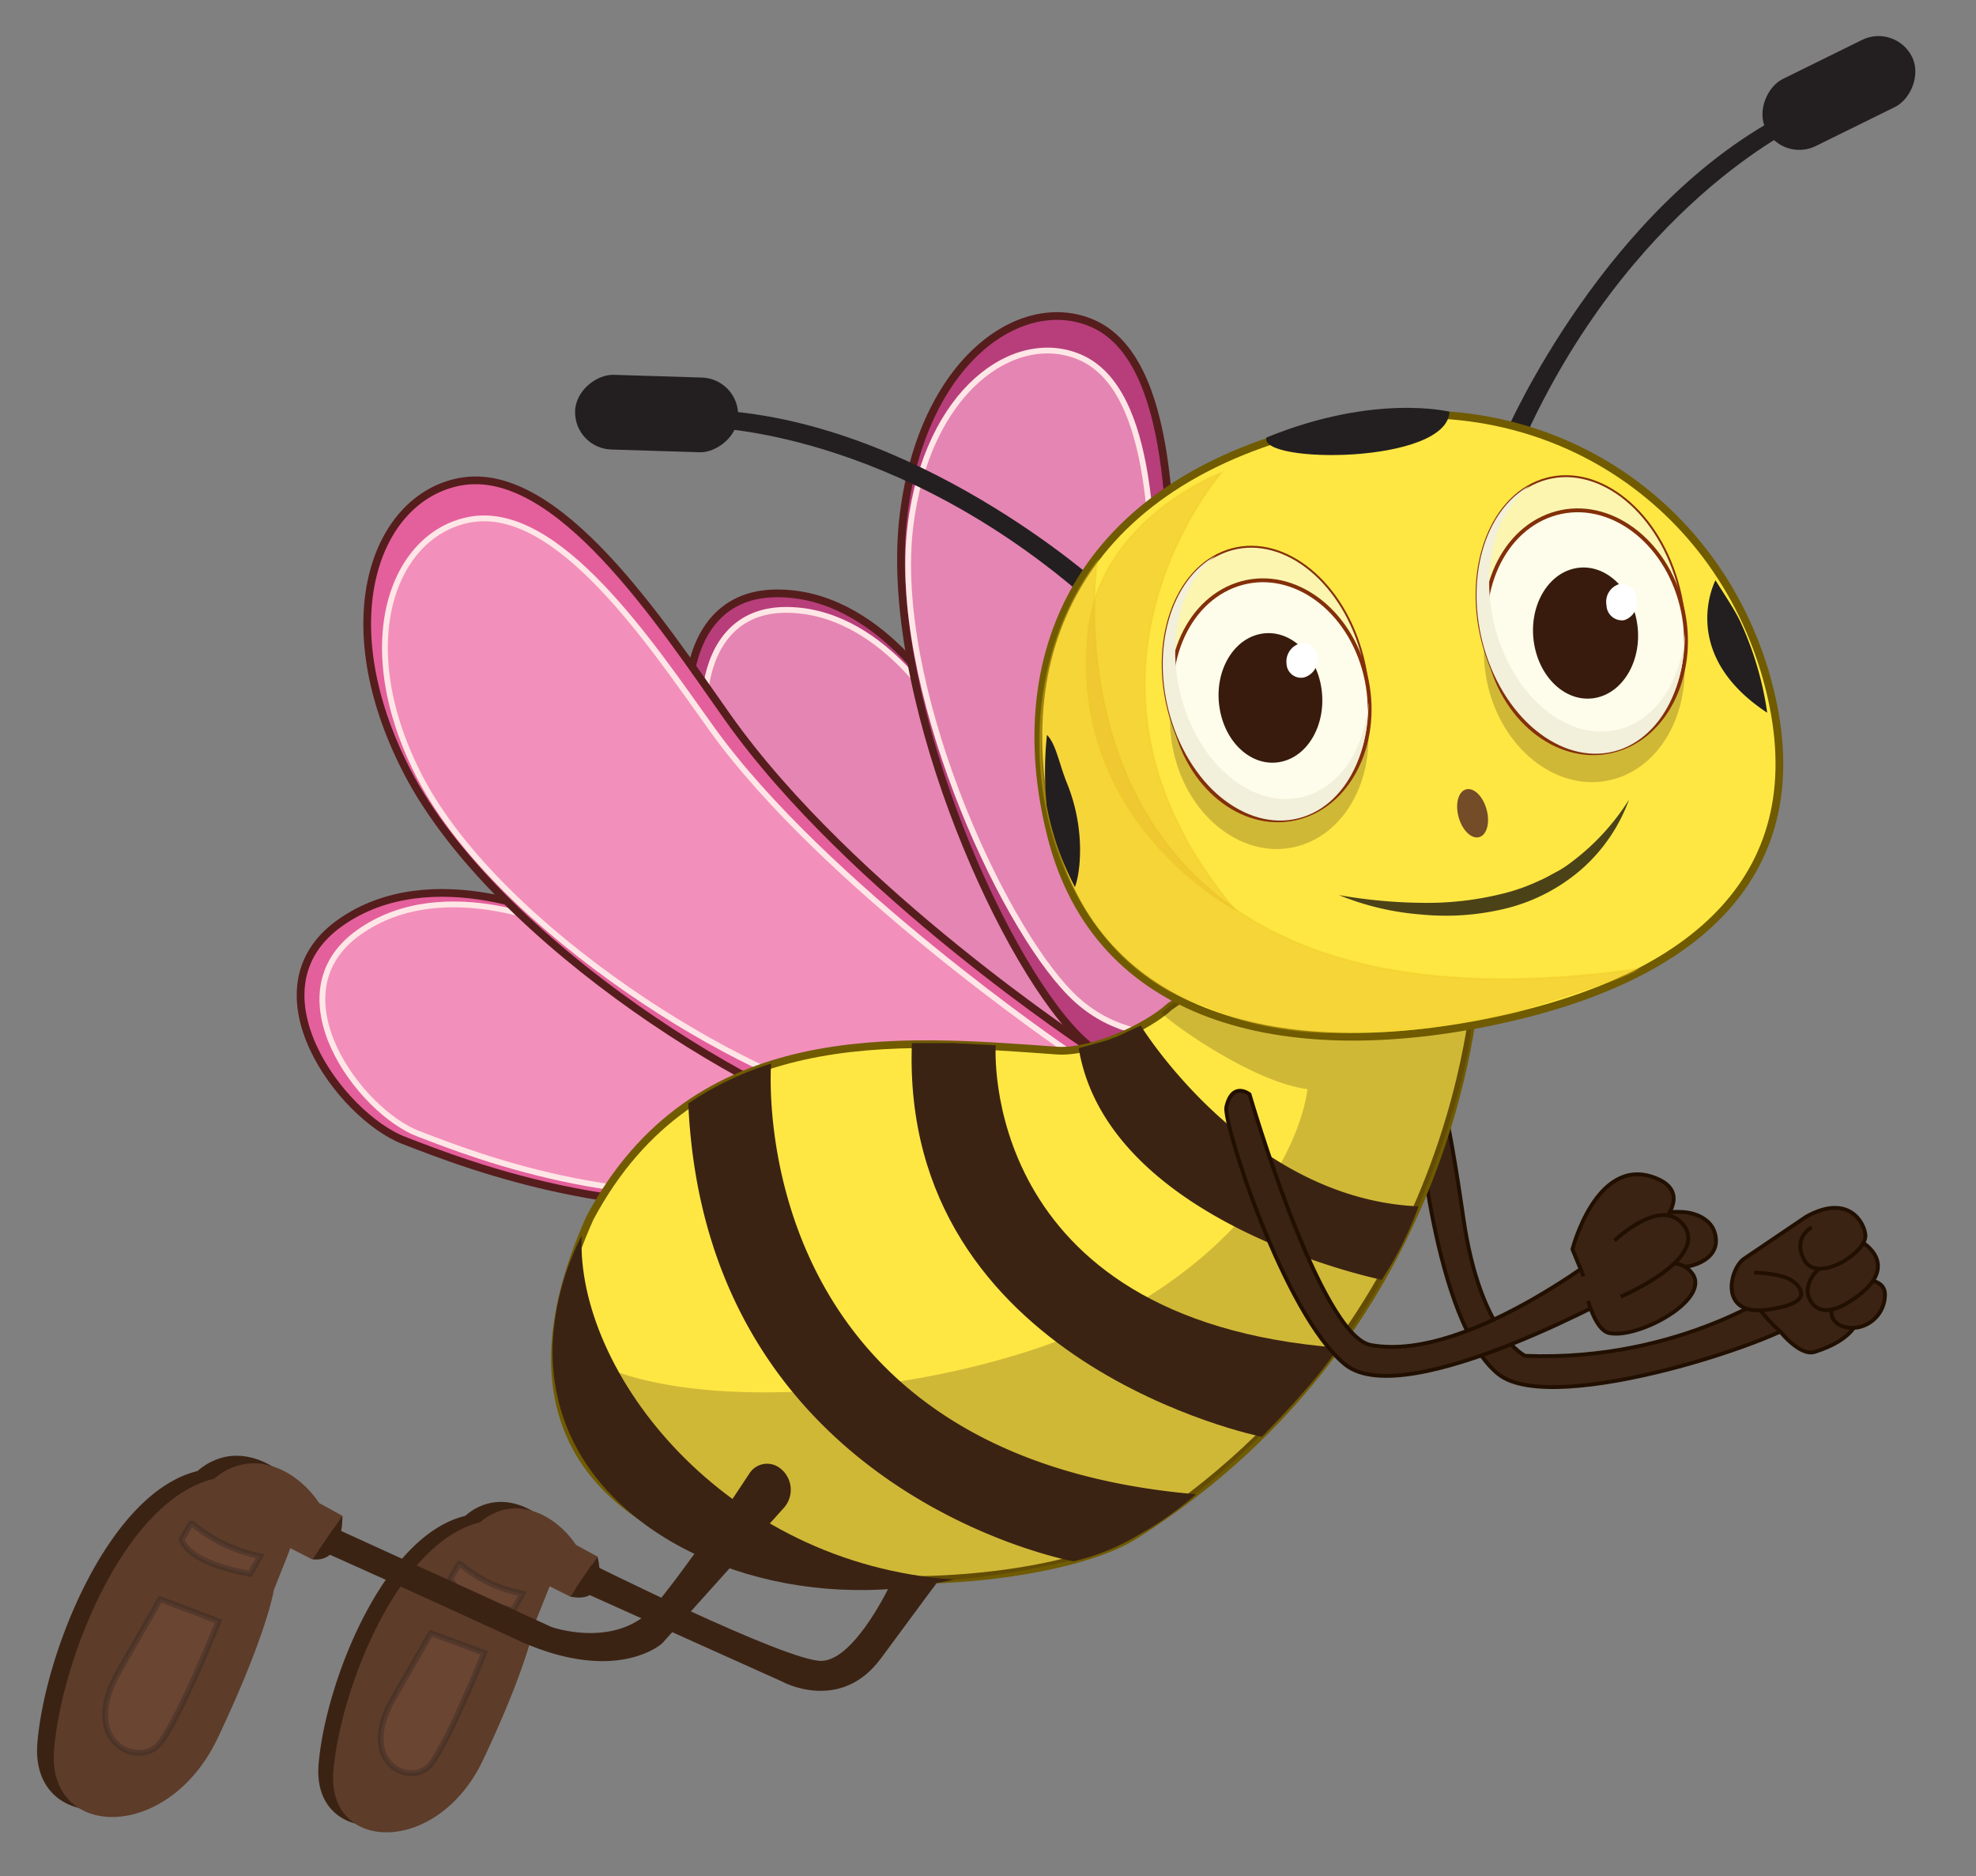 <svg xmlns="http://www.w3.org/2000/svg" width="256" height="243" viewBox="0 0 256 243">
  <rect x="0" y="0" width="256" height="243" fill="#808080" stroke="none"/>
  <defs>
    <style>
      .cls-1 {
        isolation: isolate;
      }

      .cls-2 {
        fill: #b73e7b;
      }

      .cls-2, .cls-4 {
        stroke: #561d1d;
      }

      .cls-3 {
        fill: #e585b3;
      }

      .cls-3, .cls-5 {
        stroke: #ffe6e6;
      }

      .cls-10, .cls-3, .cls-5 {
        stroke-width: 0.75px;
      }

      .cls-4 {
        fill: #e4609c;
      }

      .cls-5 {
        fill: #f38fbb;
      }

      .cls-6 {
        fill: #231f20;
      }

      .cls-12, .cls-7, .cls-8 {
        fill: #3b2314;
      }

      .cls-7 {
        stroke: #210f00;
      }

      .cls-10, .cls-11, .cls-13, .cls-7 {
        stroke-miterlimit: 10;
      }

      .cls-16, .cls-7 {
        stroke-width: 0.5px;
      }

      .cls-9 {
        fill: #5d3c2a;
      }

      .cls-10 {
        fill: #895b46;
        stroke: #231f20;
      }

      .cls-10, .cls-13 {
        opacity: 0.3;
      }

      .cls-11 {
        fill: #ffe743;
        stroke: #705b01;
      }

      .cls-12 {
        opacity: 0.24;
      }

      .cls-13 {
        fill: #e0aa24;
        stroke: #eac71c;
        stroke-width: 0.25px;
      }

      .cls-14 {
        fill: #754c28;
      }

      .cls-15 {
        fill: #fbf5b0;
        stroke-width: 0.25px;
      }

      .cls-15, .cls-16 {
        stroke: #832f0a;
        stroke-linecap: round;
        stroke-linejoin: round;
      }

      .cls-16 {
        fill: #fefdeb;
      }

      .cls-17 {
        mix-blend-mode: multiply;
      }

      .cls-18 {
        fill: #f2efda;
      }

      .cls-19 {
        fill: #381b0d;
      }

      .cls-20 {
        fill: #fff;
      }

      .cls-21 {
        fill: #4c4218;
      }
    </style>
  </defs>
  <g class="cls-1">
    <g id="Layer_1" data-name="Layer 1">
      <g id="Bee_01">
        <g id="Bee_lift_wings__01" data-name="Bee lift wings _01">
          <g>
            <path class="cls-2" d="M122.39,91.61s-8.47-15-22-14.75S87.6,95.75,92.1,102.28,109.16,127.71,132,137,127.11,110.17,122.39,91.61Z"/>
            <path class="cls-3" d="M122,92.7S114.16,78.82,101.62,79s-11.84,17.5-7.68,23.55,15.81,23.56,37,32.18S126.38,109.9,122,92.7Z"/>
          </g>
          <g>
            <path class="cls-2" d="M164,137.78s-14.32,6.61-24.48-3.75S114.22,89.2,117.08,66.55c2.5-19.84,15.19-28.68,24.45-24.67,10.79,4.69,10.18,27.31,10.37,40.85C152.24,108,164,137.78,164,137.78Z"/>
            <path class="cls-3" d="M160.94,132.27s-12.95,5.83-22.22-3.51-23.23-40.28-20.78-60.55c2.15-17.74,13.6-25.58,22-21.93,9.82,4.26,9.4,24.5,9.65,36.63C150.07,105.5,160.94,132.27,160.94,132.27Z"/>
          </g>
        </g>
        <g id="Bee_right_Bee_wings_01" data-name="Bee right Bee wings_01">
          <g>
            <path class="cls-4" d="M73.06,119.23s-17-8.27-29.06.35.19,25,8.31,28.13S83.54,160.09,110,154.3,88.86,133.08,73.06,119.23Z"/>
            <path class="cls-5" d="M73.39,120.46s-15.71-7.67-26.92.32.17,23.18,7.7,26.06,28.94,11.47,53.42,6.11S88,133.28,73.39,120.46Z"/>
          </g>
          <g>
            <path class="cls-4" d="M141.43,135.91S130.57,150,115,146.91s-50.77-24.77-62.27-47c-10.07-19.49-4.09-35.37,6.77-37.49,12.67-2.48,26.18,18.35,34.76,30.47C110.21,115.46,141.43,135.91,141.43,135.91Z"/>
            <path class="cls-5" d="M138.23,136.07s-13.13,9.28-27.31,6.6-46-22-56.43-41.82c-9.08-17.38-3.6-31.59,6.27-33.52,11.52-2.25,23.73,16.32,31.49,27.12C106.71,114.59,138.23,136.07,138.23,136.07Z"/>
          </g>
        </g>
        <g>
          <path class="cls-6" d="M195.16,55.89s12.91-29.64,36.91-41.56l1,2S211,26.59,197.17,57.56Z"/>
          <rect class="cls-6" x="233.38" y="1.48" width="9.68" height="21.13" rx="4.84" transform="translate(332.76 231.04) rotate(-116.24)"/>
        </g>
        <g>
          <path class="cls-6" d="M142.42,75.62S118.39,54,91.61,53.09l-.09,2.29s24.3.16,49.76,22.61Z"/>
          <rect class="cls-6" x="80.22" y="43" width="9.68" height="21.13" rx="4.84" transform="translate(28.9 136.93) rotate(-88.23)"/>
        </g>
        <g>
          <g>
            <path class="cls-7" d="M231.47,166.45s-13.43,10-33.88,9.17c0,0-5.81-2.65-8-17.82s-3-15.81-3-15.81-2.83-1.29-2.92.7,2.21,28.64,10.43,35.28c7.17,5.8,38.52-4.89,40.18-7.71S233.12,165.28,231.47,166.45Z"/>
            <path class="cls-7" d="M230.66,172.5s2.55,3.2,4.43,2.61c10.37-3.26,4-10.42,4-10.42s-.14-7.82-3.34-6.7C228.65,160.49,221.48,164.08,230.66,172.5Z"/>
          </g>
          <g>
            <path class="cls-7" d="M241.52,165.76s2.57-.07,2.68,1.78a4.32,4.32,0,0,1-3.61,4.41c-2.36.33-4.53-1.21-2.51-4S241.52,165.76,241.52,165.76Z"/>
            <path class="cls-7" d="M241.39,161s4.63,2.76-.55,6.75-6.37.74-6.59,0,0-2.82,2.59-4.21S241.39,161,241.39,161Z"/>
            <path class="cls-7" d="M227.26,164.83s3.6.08,4.94,1.07,2.73,3-3.4,3.76-4.73-5.27-2.87-6.6L234,157.6c5.57-3.11,7.61.92,7.67,2.43.09,2.3-6.23,6.2-7.88,3.24s.93-4.31.93-4.31"/>
          </g>
        </g>
        <g>
          <path class="cls-8" d="M115.51,204.9s-4.61,10-9,10.23S75.46,202,75.46,202l-1.9,3.33,27.7,12.45s7.56,4.24,12.89-3,7.49-10.12,7.49-10.12Z"/>
          <g>
            <path class="cls-8" d="M69.45,204.24l-2.14,5.33s-.74,5.12-6.64,17.55-20.24,12-19.4,1.48,8.33-29.69,19-32.25a7.11,7.11,0,0,1,3.36-1.69c3.21-.62,6.75,1.22,9.07,4.61l2.78,1.51-3.38,4.85L70,204.28Z"/>
            <path class="cls-9" d="M71.23,205.48l2.63,1.32,3.55-5.18-2.78-1.51c-2.32-3.39-5.86-5.23-9.07-4.61a7.24,7.24,0,0,0-3.37,1.69c-10.65,2.57-18.13,21.71-19,32.25s13.49,11,19.39-1.47,6.65-17.55,6.65-17.55l1.92-4.79Z"/>
            <path class="cls-10" d="M55.83,211.54l6.89,2.56s-4.48,11.23-6.89,14.38-9.76,0-4.88-8.47Z"/>
            <path class="cls-10" d="M59.68,202.63a17.53,17.53,0,0,0,8,3.79l-1.19,2.1s-7.12-1.1-8.11-4.09l1.09-1.85Z"/>
          </g>
          <path class="cls-8" d="M73.86,206.8l3.55-5.18S79.15,207.91,73.86,206.8Z"/>
        </g>
        <g>
          <path class="cls-11" d="M191.29,126.42S189.85,171.8,147,198.88c-16.21,10.26-94.59,12.39-70.56-41.15,13.62-25.47,39.8-23.14,60.46-21.65,4.45.32,11.64-2.94,14.62-5.68l3.58-2.51Z"/>
          <path class="cls-8" d="M129,135.39s-2.42,35.57,44.37,39.17c-2.8,4.44-9.89,11.55-9.89,11.55s-46.91-9.45-45.34-51h5.29Z"/>
          <path class="cls-8" d="M99.9,137.77s-4,50.74,55.06,55.78a43.88,43.88,0,0,1-7.41,5.24,29.51,29.51,0,0,1-8.48,3.45s-47.65-8.67-49.9-59.31c.23-.12,1.15-.79,2.37-1.49a41.23,41.23,0,0,1,8.36-3.67Z"/>
          <path class="cls-8" d="M147.78,132.84s13.76,22.46,36,23.42a45.47,45.47,0,0,1-4.77,9.51s-35.48-7.23-39.26-30l3.61-1c.36-.1.82-.34,1.26-.45Z"/>
          <path class="cls-8" d="M75.36,160.06c-1,1.88-8,15.66.1,28.79s28.27,20.27,48.11,15.75C93.72,202.55,74.58,177.6,75.36,160.06Z"/>
        </g>
        <g>
          <path class="cls-8" d="M42.94,197.73l28.49,13s9.49,3.39,14.3-3.84c4.36-5.5,9.06-12.53,11.38-16.07a2.72,2.72,0,0,1,3.73-.8h0a3.51,3.51,0,0,1,.63,5.38L85.79,212.86s-5.92,5.49-18.86-.48C51.64,205.32,41,200.61,41,200.61Z"/>
          <g>
            <path class="cls-8" d="M35.66,199.17,33.32,205s-.81,5.59-7.27,19.19S3.92,237.34,4.84,225.81,14,193.35,25.59,190.54a7.94,7.94,0,0,1,3.68-1.85c3.52-.67,7.39,1.34,9.92,5l3,1.66-3.75,5.38L36,199.41Z"/>
            <path class="cls-9" d="M37.61,200.53,40.48,202l3.88-5.66-3-1.65c-2.53-3.71-6.41-5.72-9.92-5a7.94,7.94,0,0,0-3.68,1.85C16.07,194.27,7.89,215.21,7,226.73s14.76,12,21.21-1.61,7.27-19.19,7.27-19.19l1.72-4.31Z"/>
            <path class="cls-10" d="M20.76,207.15,28.3,210s-4.9,12.27-7.54,15.73-10.68,0-5.34-9.27Z"/>
            <path class="cls-10" d="M25,197.41a19.12,19.12,0,0,0,8.71,4.15l-1.3,2.29s-7.79-1.2-8.87-4.47l1.19-2Z"/>
          </g>
          <path class="cls-8" d="M44.36,196.31s.23,6.21-3.88,5.66Z"/>
        </g>
        <path class="cls-12" d="M169.38,141.07s-1.27,15.56-22.59,28.07S81,185.05,71.72,172.31c0,0-3,16.54,15.26,27.36,17.6,10.39,50.8,3.62,57.65.61,8.38-3.68,26.24-19.35,34.56-34.73a110,110,0,0,0,9.91-24.66s3.79-13.11,0-15.35c-8.17-4.83-28.38-.58-34.44,2.65a29.9,29.9,0,0,0-4.19,2.93C150.17,131.41,161.8,140.1,169.38,141.07Z"/>
        <g>
          <path class="cls-11" d="M136.15,108.14c6,24.06,30.17,29.68,56.84,24.24s42.28-19.15,36.25-43.21-29-39.87-55.7-34.44C140.34,61.5,130.13,84.08,136.15,108.14Z"/>
          <path class="cls-13" d="M142.14,72.8s-9.42,63.89,70.15,52.68c-.95.14,2,.06-15.76,5.53a102.77,102.77,0,0,1-18.39,2.62c-4.6.09-12.81.73-21.87-3.3a27.43,27.43,0,0,1-12.17-8C132.7,109.5,131.35,87.23,142.14,72.8Z"/>
          <ellipse class="cls-14" cx="190.79" cy="105.33" rx="1.88" ry="3.21" transform="translate(-21.12 54.42) rotate(-15.39)"/>
          <path class="cls-6" d="M135.64,95.19c1.18,1.2,1.54,3.66,2.62,6.33,2.46,6.11,1.65,11.75,1,13.38a37.5,37.5,0,0,1-3.66-10.52A45.3,45.3,0,0,1,135.64,95.19Z"/>
          <path class="cls-6" d="M222.25,75.16s-5,9.46,6.7,17.16a42.27,42.27,0,0,0-3.58-12C224.57,78.7,223.1,76.54,222.25,75.16Z"/>
          <path class="cls-6" d="M187.79,53.33s-9.65-2.41-23.71,3.34C163,60.09,187.5,60.16,187.79,53.33Z"/>
          <g>
            <g>
              <path class="cls-15" d="M192.28,83.9C195.08,93.52,203,99.4,209.85,97S220.1,85,217.3,75.34s-10.67-15.5-17.57-13.14S189.49,74.28,192.28,83.9Z"/>
              <path class="cls-12" d="M193,89.75c2.44,8.38,9.89,13.29,16.65,11s10.27-11,7.84-19.35-9.89-13.29-16.65-11S190.6,81.38,193,89.75Z"/>
              <path class="cls-16" d="M193.18,86c2.43,8.38,9.88,13.29,16.64,11s10.27-11,7.84-19.34-9.89-13.29-16.65-11S190.74,77.62,193.18,86Z"/>
              <g class="cls-17">
                <path class="cls-18" d="M198.19,62.9c-4.63,3.52-6.57,11.27-4.33,19,2.63,9.06,10,14.6,16.55,12.38,4.48-1.54,7.37-6.36,7.87-12.17,0,7.06-3.15,13.15-8.43,15-6.9,2.36-14.77-3.52-17.57-13.14C189.7,75,192.34,66.09,198.19,62.9Z"/>
              </g>
            </g>
            <path class="cls-19" d="M198.74,83.32c.74,4.64,4.32,7.8,8,7.07s6.09-5.07,5.35-9.71-4.31-7.8-8-7.07S198,78.69,198.74,83.32Z"/>
            <path class="cls-20" d="M208.13,78.41a2,2,0,0,0,2.28,1.92,2.41,2.41,0,0,0,1.64-2.76,2,2,0,0,0-2.28-1.91A2.4,2.4,0,0,0,208.13,78.41Z"/>
          </g>
          <g>
            <g>
              <path class="cls-15" d="M151.6,92.75c2.74,9.52,10.51,15.35,17.34,13s10.15-11.92,7.4-21.43S165.83,69,159,71.33,148.85,83.24,151.6,92.75Z"/>
              <path class="cls-12" d="M152.33,98.54c2.39,8.28,9.75,13.15,16.43,10.88s10.17-10.82,7.78-19.1-9.74-13.16-16.43-10.89S149.94,90.26,152.33,98.54Z"/>
              <path class="cls-16" d="M152.48,94.82c2.39,8.28,9.74,13.15,16.43,10.88s10.17-10.82,7.78-19.1-9.75-13.15-16.43-10.88S150.09,86.54,152.48,94.82Z"/>
              <g class="cls-17">
                <path class="cls-18" d="M157.48,72c-4.58,3.47-6.52,11.13-4.32,18.75,2.58,9,9.9,14.45,16.33,12.27,4.44-1.51,7.3-6.27,7.8-12,0,7-3.14,13-8.35,14.76-6.83,2.32-14.6-3.51-17.34-13C149.07,84,151.7,75.15,157.48,72Z"/>
              </g>
            </g>
            <path class="cls-19" d="M158,91.69c.71,4.58,4.24,7.72,7.89,7s6-5,5.3-9.58-4.24-7.72-7.89-7S157.27,87.11,158,91.69Z"/>
            <path class="cls-20" d="M166.68,86a1.88,1.88,0,0,0,2.26,1.75,2.43,2.43,0,0,0,1.74-2.65,1.88,1.88,0,0,0-2.25-1.76A2.44,2.44,0,0,0,166.68,86Z"/>
          </g>
          <path class="cls-21" d="M173.47,115.94a65.46,65.46,0,0,0,10.66,1,40.44,40.44,0,0,0,10.44-1.16,25,25,0,0,0,4.9-1.73c.8-.34,1.54-.78,2.31-1.19s1.47-.92,2.16-1.46a30,30,0,0,0,7.11-7.83,22,22,0,0,1-6.13,9,23.51,23.51,0,0,1-9.85,5.11,32.78,32.78,0,0,1-11,.77A35.15,35.15,0,0,1,173.47,115.94Z"/>
        </g>
        <g>
          <path class="cls-7" d="M218.11,157s3.88.16,4.19,3.43-4.61,4.41-7.37,3.44S209.59,156.5,218.11,157Z"/>
          <g>
            <path class="cls-7" d="M210.3,160.32s-19.7,16.26-32.68,13.91c-6.67-1.2-15.74-32.49-15.74-32.49s-2.21-1.75-3,1.64c-.46,2.06,7.5,26.94,15.38,33.35s37.06-10,37.06-10l1.35.88S216.72,158.72,210.3,160.32Z"/>
            <path class="cls-7" d="M210,163.13s11.85-7.79,4.33-10.6-10.61,9.28-10.61,9.28l1.44,3.51"/>
            <path class="cls-7" d="M205.75,168.51s1,3.79,2.71,4.15c3.76.83,13.37-4.4,10.73-7.77s-7.61,1.2-7.61,1.2"/>
            <path class="cls-7" d="M209.16,160.7s6.15-5.9,9-1.95c3.17,4.4-8.19,9.2-8.19,9.2"/>
          </g>
        </g>
        <path class="cls-13" d="M158.23,61.24S134.85,88,160,117.82c0,0-21.57-11.18-19.07-35.82C142.42,67.15,158.23,61.24,158.23,61.24Z"/>
      </g>
    </g>
  </g>
</svg>
